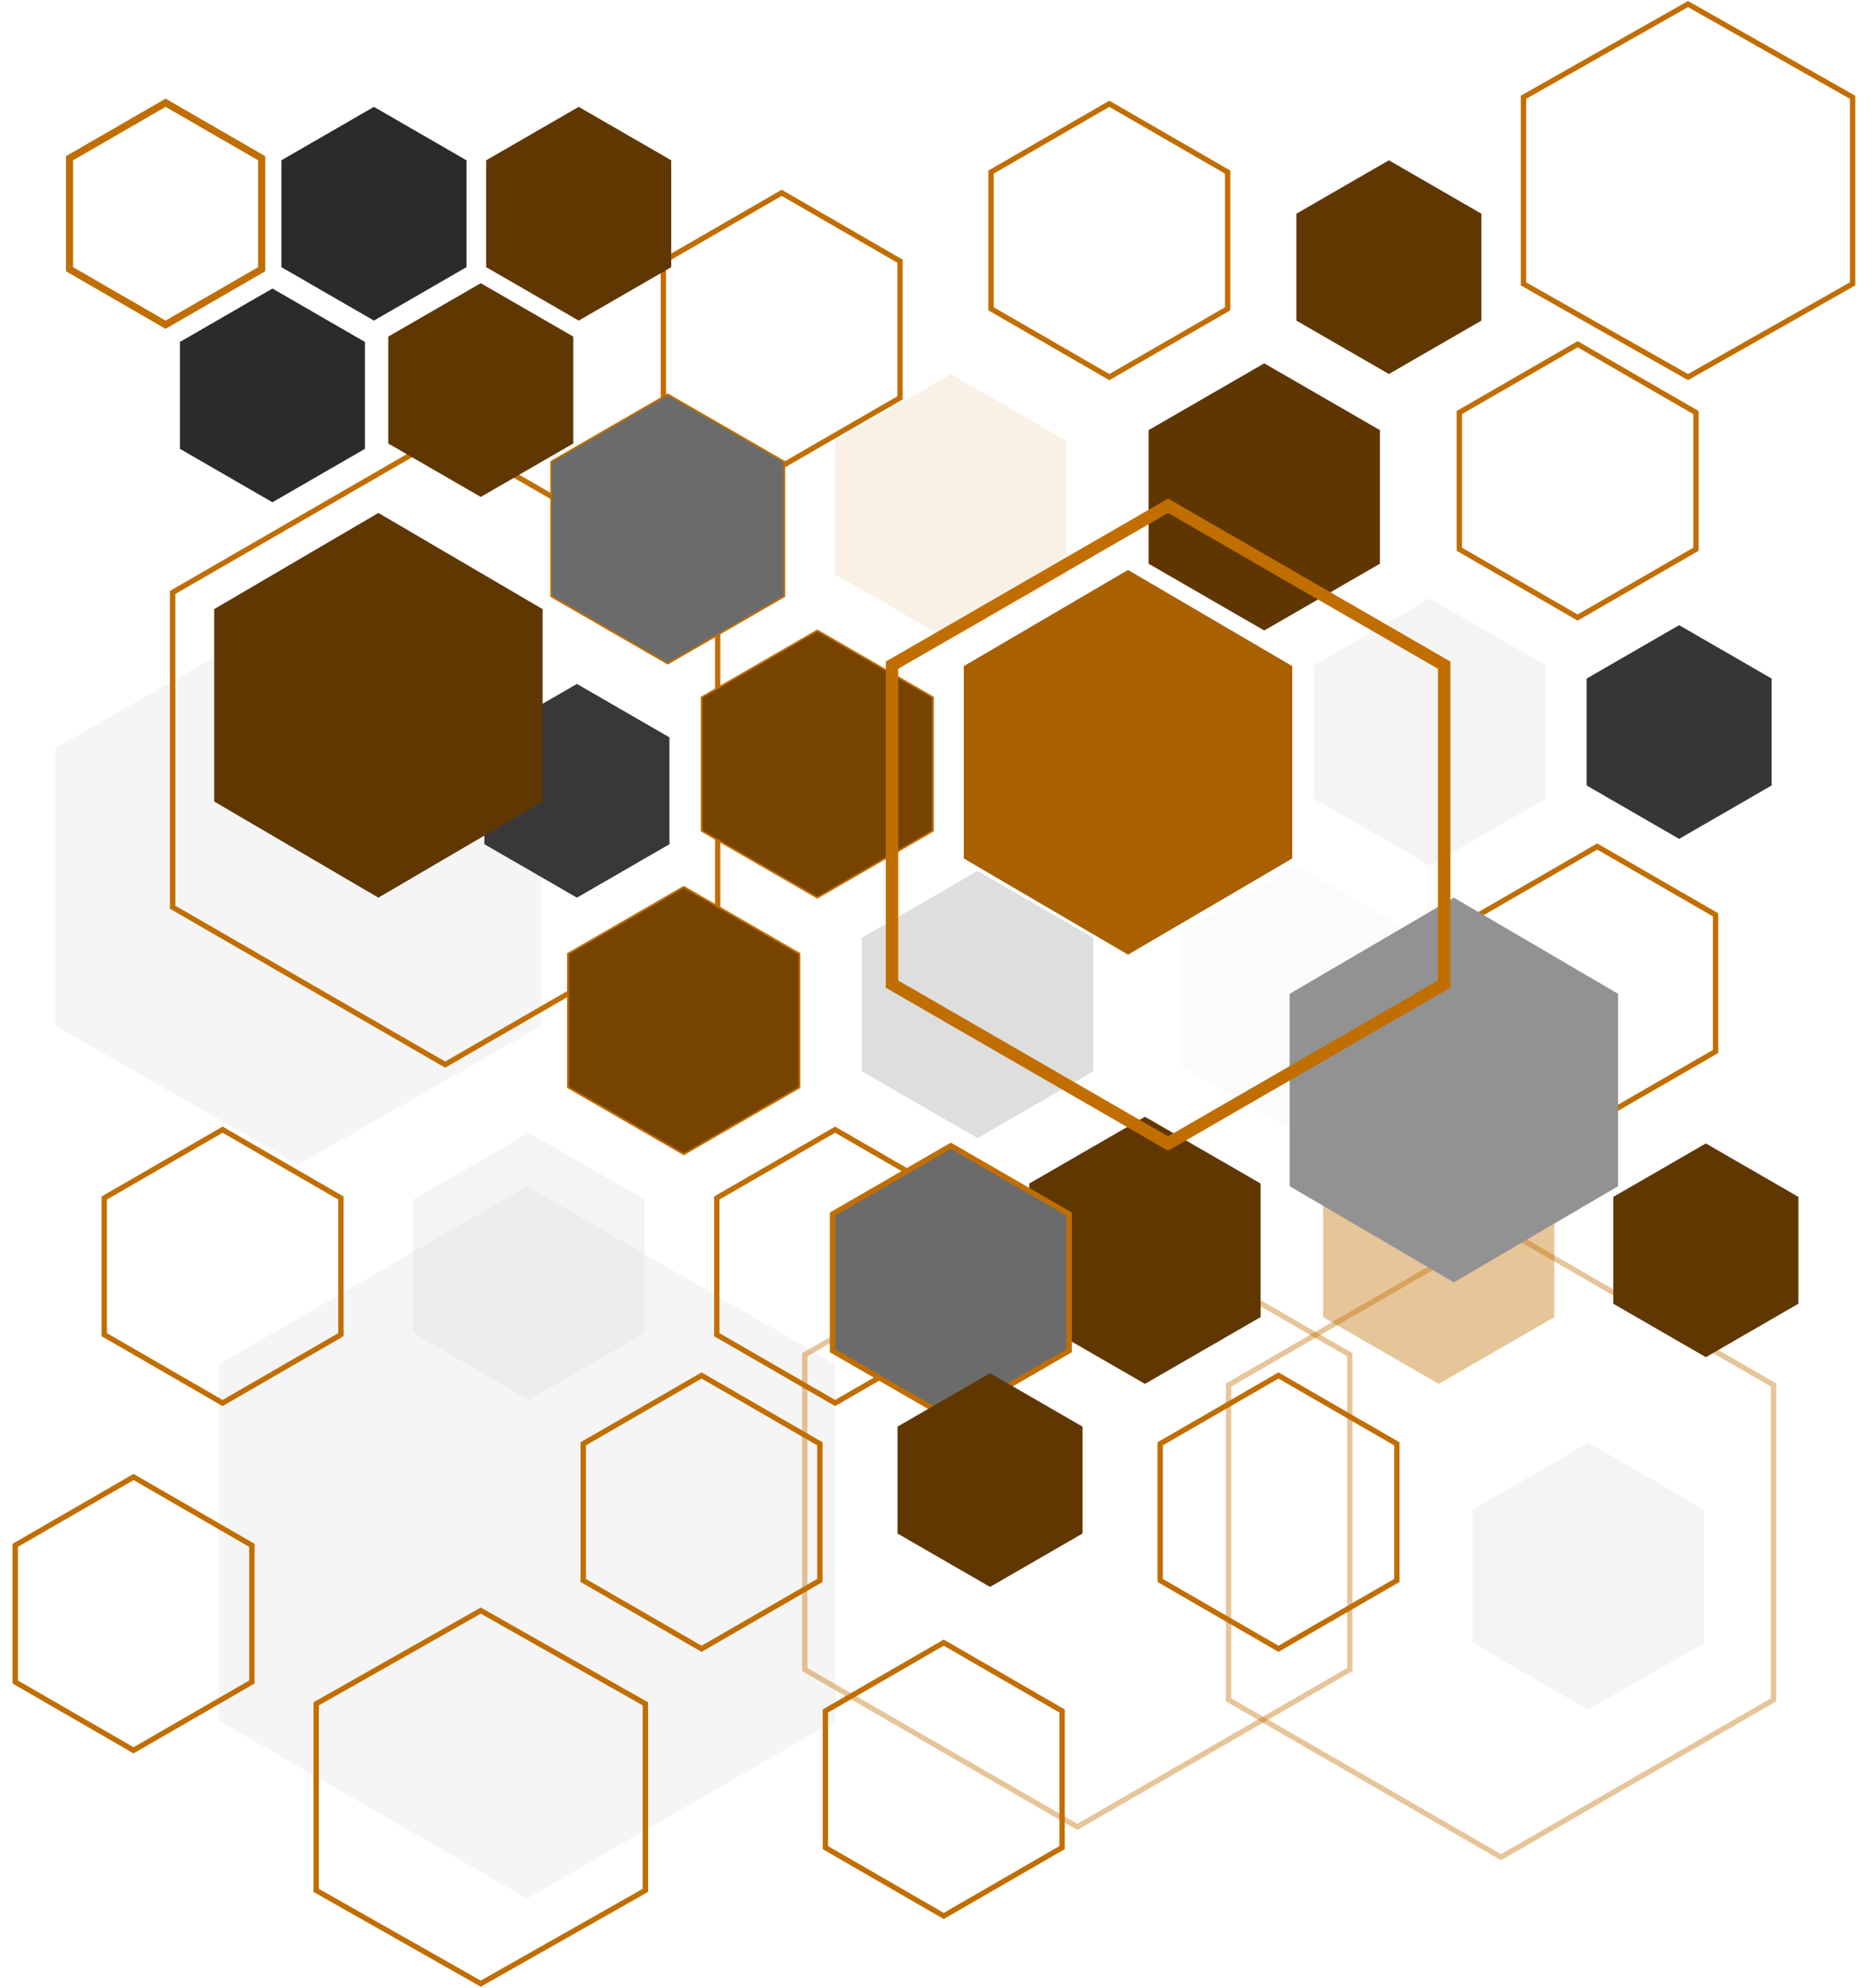 <svg width="1053" height="1116" viewBox="0 0 1053 1116" fill="none" xmlns="http://www.w3.org/2000/svg">
<path d="M296 666L469.205 766V966L296 1066L122.795 966V766L296 666Z" fill="#929292" fill-opacity="0.09"/>
<path d="M167.5 342L303.899 420V576L167.5 654L31.101 576V420L167.5 342Z" fill="#929292" fill-opacity="0.09"/>
<path d="M758.055 937.366L757.305 937.799L605.75 1025.3L605 1025.73L604.25 1025.3L452.695 937.799L451.945 937.366V760.634L452.695 760.201L604.25 672.701L605 672.268L605.75 672.701L757.305 760.201L758.055 760.634V937.366Z" stroke="#C16E00" stroke-opacity="0.4" stroke-width="3"/>
<path d="M996.055 954.366L995.305 954.799L843.75 1042.3L843 1042.73L842.25 1042.3L690.695 954.799L689.945 954.366V777.634L690.695 777.201L842.25 689.701L843 689.268L843.75 689.701L995.305 777.201L996.055 777.634V954.366Z" stroke="#C16E00" stroke-opacity="0.4" stroke-width="3"/>
<path d="M191.452 749.366L190.702 749.799L125.75 787.299L125 787.732L124.25 787.299L59.298 749.799L58.548 749.366V672.634L59.298 672.201L124.25 634.701L125 634.268L125.75 634.701L190.702 672.201L191.452 672.634V749.366Z" stroke="#C16E00" stroke-width="3"/>
<path d="M141.452 944.366L140.702 944.799L75.75 982.299L75 982.732L74.25 982.299L9.298 944.799L8.548 944.366V867.634L9.298 867.201L74.25 829.701L75 829.268L75.75 829.701L140.702 867.201L141.452 867.634V944.366Z" stroke="#C16E00" stroke-width="3"/>
<path d="M596.452 1037.37L595.702 1037.8L530.75 1075.3L530 1075.73L529.25 1075.3L464.298 1037.8L463.548 1037.37V960.634L464.298 960.201L529.25 922.701L530 922.268L530.75 922.701L595.702 960.201L596.452 960.634V1037.37Z" stroke="#C16E00" stroke-width="3"/>
<path d="M362.433 1061.37L361.672 1061.81L270.739 1113.31L270 1113.72L269.261 1113.31L178.328 1061.81L177.567 1061.37V956.626L178.328 956.194L269.261 904.694L270 904.276L270.739 904.694L361.672 956.194L362.433 956.626V1061.37Z" stroke="#C16E00" stroke-width="3"/>
<path d="M1040.43 159.374L1039.67 159.806L948.739 211.306L948 211.724L947.261 211.306L856.328 159.806L855.567 159.374V54.626L856.328 54.194L947.261 2.694L948 2.276L948.739 2.694L1039.67 54.194L1040.43 54.626V159.374Z" stroke="#C16E00" stroke-width="3"/>
<path d="M689.452 173.366L688.702 173.799L623.75 211.299L623 211.732L622.25 211.299L557.298 173.799L556.548 173.366V96.634L557.298 96.201L622.25 58.701L623 58.268L623.75 58.701L688.702 96.201L689.452 96.634V173.366Z" stroke="#C16E00" stroke-width="3"/>
<path d="M784.452 887.366L783.702 887.799L718.75 925.299L718 925.732L717.25 925.299L652.298 887.799L651.548 887.366V810.634L652.298 810.201L717.25 772.701L718 772.268L718.75 772.701L783.702 810.201L784.452 810.634V887.366Z" stroke="#C16E00" stroke-width="3"/>
<path d="M728 486L792.952 523.5V598.5L728 636L663.048 598.5V523.5L728 486Z" fill="#D9D9D9" fill-opacity="0.1"/>
<path d="M534 210L598.952 247.5V322.5L534 360L469.048 322.5V247.5L534 210Z" fill="#C16E00" fill-opacity="0.1"/>
<path d="M643 627L707.952 664.5V739.5L643 777L578.048 739.5V664.5L643 627Z" fill="#603700"/>
<path d="M808 627L872.952 664.5V739.5L808 777L743.048 739.5V664.5L808 627Z" fill="#C16E00" fill-opacity="0.4"/>
<path d="M710 204L774.952 241.5V316.5L710 354L645.048 316.5V241.5L710 204Z" fill="#5F3600"/>
<path d="M549 489L613.952 526.5V601.5L549 639L484.048 601.5V526.5L549 489Z" fill="#D9D9D9" fill-opacity="0.84"/>
<path d="M803 336L867.952 373.5V448.5L803 486L738.048 448.5V373.5L803 336Z" fill="#D9D9D9" fill-opacity="0.3"/>
<path d="M892 810L956.952 847.5V922.5L892 960L827.048 922.5V847.5L892 810Z" fill="#D9D9D9" fill-opacity="0.3"/>
<path d="M297 636L361.952 673.5V748.5L297 786L232.048 748.5V673.5L297 636Z" fill="#D9D9D9" fill-opacity="0.3"/>
<path d="M952.452 308.366L951.702 308.799L886.75 346.299L886 346.732L885.25 346.299L820.298 308.799L819.548 308.366V231.634L820.298 231.201L885.25 193.701L886 193.268L886.75 193.701L951.702 231.201L952.452 231.634V308.366Z" stroke="#C16E00" stroke-width="3"/>
<path d="M963.452 590.366L962.702 590.799L897.75 628.299L897 628.732L896.25 628.299L831.298 590.799L830.548 590.366V513.634L831.298 513.201L896.25 475.701L897 475.268L897.75 475.701L962.702 513.201L963.452 513.634V590.366Z" stroke="#C16E00" stroke-width="3"/>
<path d="M460.452 887.366L459.702 887.799L394.75 925.299L394 925.732L393.25 925.299L328.298 887.799L327.548 887.366V810.634L328.298 810.201L393.25 772.701L394 772.268L394.75 772.701L459.702 810.201L460.452 810.634V887.366Z" stroke="#C16E00" stroke-width="3"/>
<path d="M535.452 749.366L534.702 749.799L469.75 787.299L469 787.732L468.25 787.299L403.298 749.799L402.548 749.366V672.634L403.298 672.201L468.25 634.701L469 634.268L469.75 634.701L534.702 672.201L535.452 672.634V749.366Z" stroke="#C16E00" stroke-width="3"/>
<path d="M505.452 223.366L504.702 223.799L439.75 261.299L439 261.732L438.25 261.299L373.298 223.799L372.548 223.366V146.634L373.298 146.201L438.25 108.701L439 108.268L439.75 108.701L504.702 146.201L505.452 146.634V223.366Z" stroke="#C16E00" stroke-width="3"/>
<path d="M403.055 509.366L402.305 509.799L250.75 597.299L250 597.732L249.25 597.299L97.695 509.799L96.945 509.366V332.634L97.695 332.201L249.25 244.701L250 244.268L250.75 244.701L402.305 332.201L403.055 332.634V509.366Z" stroke="#C16E00" stroke-width="3"/>
<path d="M600.452 758.366L599.702 758.799L534.75 796.299L534 796.732L533.25 796.299L468.298 758.799L467.548 758.366V681.634L468.298 681.201L533.25 643.701L534 643.268L534.75 643.701L599.702 681.201L600.452 681.634V758.366Z" fill="#6B6B6B" stroke="#C16E00" stroke-width="3"/>
<path d="M440.452 334.789L440.202 334.933L375.25 372.433L375 372.577L374.75 372.433L309.798 334.933L309.548 334.789V259.211L309.798 259.067L374.75 221.567L375 221.423L375.25 221.567L440.202 259.067L440.452 259.211V334.789Z" fill="#6B6B6B" stroke="#C16E00"/>
<path d="M523.952 391.5V466.5L459 504L394.048 466.5V391.5L459 354L523.952 391.5Z" fill="#774400"/>
<path d="M523.952 391.5V466.5L459 504L394.048 466.5V391.5L459 354L523.952 391.5Z" stroke="#C16E00"/>
<path d="M448.952 535.5V610.5L384 648L319.048 610.5V535.5L384 498L448.952 535.5Z" fill="#774400"/>
<path d="M448.952 535.5V610.5L384 648L319.048 610.5V535.5L384 498L448.952 535.5Z" stroke="#C16E00"/>
<path d="M448.952 535.5V610.5L384 648L319.048 610.5V535.5L384 498L448.952 535.5Z" fill="#774400"/>
<path d="M448.952 535.5V610.5L384 648L319.048 610.5V535.5L384 498L448.952 535.5Z" stroke="#C16E00"/>
<path d="M556 771L607.962 801V861L556 891L504.038 861V801L556 771Z" fill="#603700"/>
<path d="M943 351L994.962 381V441L943 471L891.038 441V381L943 351Z" fill="#363636"/>
<path d="M780 90L831.962 120V180L780 210L728.038 180V120L780 90Z" fill="#603700"/>
<path d="M958 642L1009.96 672V732L958 762L906.038 732V672L958 642Z" fill="#603700"/>
<path d="M146.962 151.154L145.962 151.732L94 181.732L93 182.31L92 181.732L40.038 151.732L39.038 151.154V88.846L40.038 88.268L92 58.268L93 57.69L94 58.268L145.962 88.268L146.962 88.846V151.154Z" stroke="#C16E00" stroke-width="4"/>
<path d="M210 60L261.962 90V150L210 180L158.038 150V90L210 60Z" fill="#2B2B2A"/>
<path d="M153 162L204.962 192V252L153 282L101.038 252V192L153 162Z" fill="#2B2B2A"/>
<path d="M270 159L321.962 189V249L270 279L218.038 249V189L270 159Z" fill="#603700"/>
<path d="M325 60L376.962 90V150L325 180L273.038 150V90L325 60Z" fill="#603700"/>
<path d="M324 384L375.962 414V474L324 504L272.038 474V414L324 384Z" fill="#383838"/>
<path d="M212.5 288L304.732 342V450L212.5 504L120.268 450V342L212.5 288Z" fill="#603700"/>
<path d="M633.5 320L725.732 374V482L633.5 536L541.268 482V374L633.5 320Z" fill="#A96000"/>
<path d="M816.5 504L908.732 558V666L816.5 720L724.268 666V558L816.5 504Z" fill="#929292"/>
<path d="M811.055 552.521L809.305 553.531L657.75 641.031L656 642.041L654.25 641.031L502.695 553.531L500.945 552.521V373.479L502.695 372.469L654.25 284.969L656 283.959L657.75 284.969L809.305 372.469L811.055 373.479V552.521Z" stroke="#C16E00" stroke-width="7"/>
</svg>
